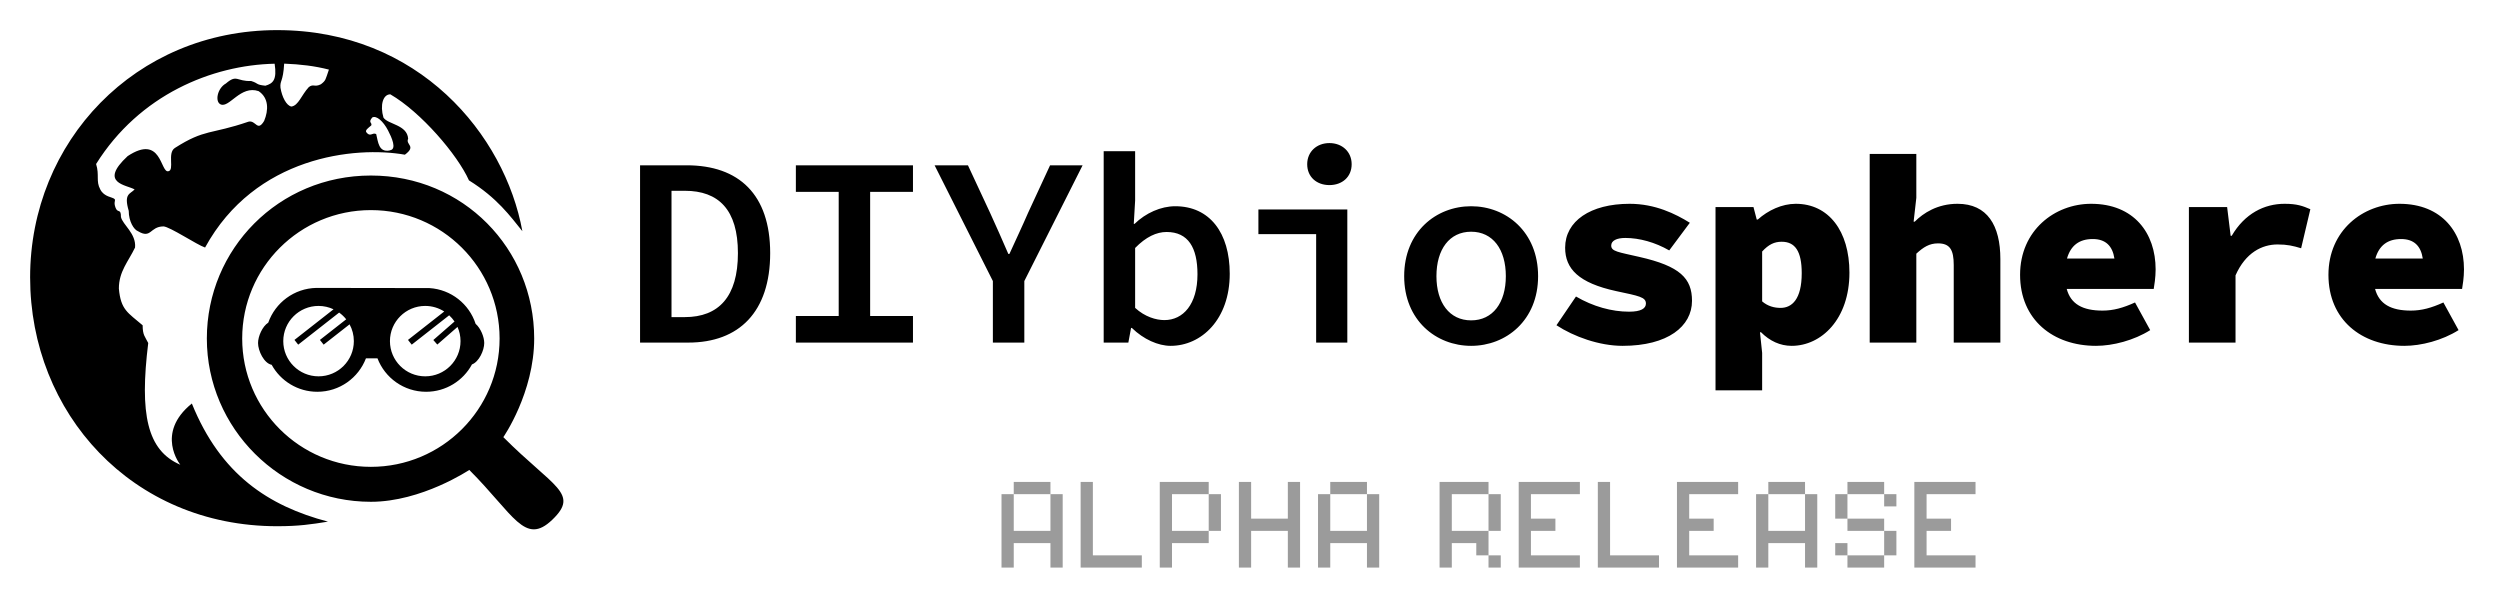 <svg xmlns="http://www.w3.org/2000/svg" width="332" height="80" viewBox="0 0 332 80">
  <defs>
    <filter id="a" width="200%" height="200%" x="-50%" y="-50%" filterUnits="objectBoundingBox">
      <feOffset dy="2" in="SourceAlpha" result="shadowOffsetOuter1"/>
      <feGaussianBlur stdDeviation="2" in="shadowOffsetOuter1" result="shadowBlurOuter1"/>
      <feColorMatrix values="0 0 0 0 0 0 0 0 0 0 0 0 0 0 0 0 0 0 0.5 0" in="shadowBlurOuter1" result="shadowMatrixOuter1"/>
      <feMerge>
        <feMergeNode in="shadowMatrixOuter1"/>
        <feMergeNode in="SourceGraphic"/>
      </feMerge>
    </filter>
  </defs>
  <g fill="none" fill-rule="evenodd" filter="url(#a)" transform="translate(4 2)">
    <path fill="#000000" d="M32.804 0C51.645 0 63.046 13.936 65.371 26.702 63.746 24.69 62.031 22.29 58.278 19.954 56.755 16.544 51.892 10.876 47.835 8.527 46.863 8.527 46.44 9.962 46.922 11.613 47.495 12.523 50.076 12.55 50.202 14.422 49.821 15.239 51.345 15.377 49.769 16.544 43.201 15.377 29.877 16.731 23.234 28.872 22.165 28.521 18.534 26.089 17.7 26.067 15.879 26.089 16.102 27.77 14.323 26.702 13.779 26.501 13.096 25.409 13.096 24.001 12.417 21.697 13.27 21.793 13.878 21.157 12.817 20.541 9.05 20.35 12.952 16.731 17.469 13.751 17.281 18.939 18.341 18.745 19.227 18.604 18.166 16.325 19.227 15.647 23.23 13.091 23.968 13.885 28.989 12.162 29.981 11.9 30.165 13.578 31.077 12.059 31.672 10.637 31.708 9.016 30.346 8.104 27.946 7.275 26.446 10.383 25.3 9.863 24.508 9.504 24.866 7.711 25.999 7.088 27.471 5.822 27.419 6.835 29.349 6.755 30.404 7.088 29.911 7.241 31.243 7.383 32.237 7.088 32.804 6.636 32.473 4.462 24.17 4.637 14.511 8.581 8.762 17.779 9.231 19.286 8.704 20.028 9.317 21.157 9.848 22.192 10.943 22.14 11.236 22.45 11.36 22.735 11.057 22.837 11.352 23.601 11.648 24.364 12.062 23.626 12.062 24.815 12.271 25.827 14.114 27.019 13.934 28.872 13.046 30.728 11.786 32.043 11.786 34.318 12.037 37.172 12.991 37.522 14.943 39.199 14.943 40.525 15.262 40.692 15.685 41.553 14.527 50.959 15.516 55.809 19.945 57.719 19.945 57.719 16.577 53.537 21.478 49.586 25.3 59.033 31.658 63.189 39.553 65.274 37.316 65.637 35.68 65.882 32.804 65.882 13.532 65.882.04848847e-15 50.858 0 32.83 0 14.802 13.963 0 32.804 0zM33.737 4.451C33.597 6.915 33.153 6.662 33.248 7.662 33.458 8.914 34.046 10.027 34.694 10.15 35.638 10.027 36.032 8.617 37.015 7.561 37.656 7.085 37.748 7.628 38.62 7.189 39.29 6.67 39.203 6.612 39.679 5.243 37.784 4.758 35.896 4.534 33.737 4.451zM45.438 11.598C44.831 12.305 45.473 12.268 45.301 12.659 44.844 13.038 44.505 13.283 44.629 13.54 45.177 14.275 45.438 13.54 45.957 13.802 46.22 14.86 46.278 16.25 47.733 15.986 47.751 15.981 47.765 15.961 47.784 15.958 48.741 15.834 48.01 14.238 47.53 13.319 46.889 12.093 45.996 11.306 45.438 11.598zM45.254 19.31C57.504 19.31 66.94 29.023 66.94 40.952 66.94 48.155 62.843 54.053 62.843 54.053 69.492 60.717 73.004 61.512 69.346 65.02 65.688 68.529 64.224 64.309 58.321 58.406 58.321 58.406 51.994 62.638 45.254 62.638 33.26 62.638 23.469 52.886 23.469 40.952 23.469 29.075 33.004 19.31 45.254 19.31zM45.254 57.997C54.694 57.997 62.346 50.365 62.346 40.95 62.346 31.535 54.694 23.902 45.254 23.902 35.815 23.902 28.163 31.535 28.163 40.95 28.163 50.365 35.815 57.997 45.254 57.997zM53.028 34.258C55.907 34.44 58.305 36.372 59.161 39.005 59.838 39.59 60.307 40.756 60.307 41.552 60.307 42.527 59.605 44.058 58.676 44.395 57.51 46.558 55.22 48.028 52.585 48.028 49.633 48.028 47.12 46.18 46.128 43.584L44.598 43.584C43.606 46.18 41.093 48.028 38.142 48.028 35.527 48.028 33.253 46.58 32.078 44.445 31.062 44.257 30.268 42.589 30.268 41.552 30.268 40.676 30.835 39.352 31.624 38.847 32.556 36.204 35.051 34.299 38.007 34.235L53.028 34.258zM47.784 41.302C47.784 43.884 49.883 45.977 52.471 45.977 55.06 45.977 57.158 43.884 57.158 41.302 57.158 40.63 57.013 39.993 56.757 39.415L54.074 41.757 53.545 41.154 56.362 38.695C56.158 38.393 55.917 38.12 55.649 37.873L50.677 41.77 50.181 41.141 54.995 37.367C54.266 36.901 53.401 36.627 52.471 36.627 49.883 36.627 47.784 38.72 47.784 41.302zM38.304 45.977C40.893 45.977 42.991 43.884 42.991 41.302 42.991 40.494 42.785 39.735 42.424 39.072L38.98 41.77 38.484 41.141 41.977 38.403C41.707 38.064 41.391 37.764 41.038 37.51L35.601 41.77 35.104 41.141 40.293 37.074C39.689 36.79 39.016 36.627 38.304 36.627 35.716 36.627 33.618 38.72 33.618 41.302 33.618 43.884 35.716 45.977 38.304 45.977zM81 41.496L81 17.952 87.192 17.952C94.14 17.952 98.28 21.84 98.28 29.616 98.28 37.428 94.14 41.496 87.408 41.496L81 41.496zM85.176 38.112L86.94 38.112C91.44 38.112 93.996 35.412 93.996 29.616 93.996 23.856 91.44 21.336 86.94 21.336L85.176 21.336 85.176 38.112zM101.691 41.496L117.243 41.496 117.243 37.968 111.555 37.968 111.555 21.48 117.243 21.48 117.243 17.952 101.691 17.952 101.691 21.48 107.379 21.48 107.379 37.968 101.691 37.968 101.691 41.496zM127.854 41.496L132.03 41.496 132.03 33.324 139.77 17.952 135.45 17.952 132.534 24.252C131.742 26.088 130.914 27.816 130.05 29.724L129.906 29.724C129.078 27.816 128.322 26.088 127.494 24.288L124.542 17.952 120.114 17.952 127.854 33.324 127.854 41.496zM151.461 41.928C149.805 41.928 147.861 41.064 146.313 39.552L146.205 39.552 145.845 41.496 142.569 41.496 142.569 16.08 146.745 16.08 146.745 22.632 146.565 25.728 146.673 25.728C148.149 24.288 150.165 23.388 152.073 23.388 156.645 23.388 159.309 26.916 159.309 32.352 159.309 38.436 155.529 41.928 151.461 41.928zM150.633 38.508C153.117 38.508 155.025 36.42 155.025 32.424 155.025 28.896 153.801 26.808 150.921 26.808 149.589 26.808 148.185 27.456 146.745 28.932L146.745 36.888C148.041 38.076 149.517 38.508 150.633 38.508zM170.784 41.496L174.924 41.496 174.924 23.82 163.116 23.82 163.116 27.096 170.784 27.096 170.784 41.496zM172.548 20.58C174.24 20.58 175.5 19.5 175.5 17.808 175.5 16.152 174.24 15 172.548 15 170.856 15 169.596 16.152 169.596 17.808 169.596 19.5 170.856 20.58 172.548 20.58zM191.367 41.928C186.723 41.928 182.475 38.544 182.475 32.676 182.475 26.772 186.723 23.388 191.367 23.388 196.011 23.388 200.259 26.772 200.259 32.676 200.259 38.544 196.011 41.928 191.367 41.928zM191.367 38.544C194.247 38.544 195.975 36.204 195.975 32.676 195.975 29.112 194.247 26.772 191.367 26.772 188.487 26.772 186.759 29.112 186.759 32.676 186.759 36.204 188.487 38.544 191.367 38.544zM211.482 41.928C217.494 41.928 220.698 39.336 220.698 35.952 220.698 32.964 219.114 31.344 213.714 30.12 210.906 29.472 209.97 29.4 209.97 28.608 209.97 27.96 210.69 27.6 211.842 27.6 213.714 27.6 215.802 28.176 217.674 29.256L220.41 25.584C218.502 24.396 215.802 23.064 212.418 23.064 207.198 23.064 203.85 25.368 203.85 28.896 203.85 31.704 205.65 33.576 210.618 34.656 213.642 35.304 214.578 35.448 214.578 36.312 214.578 36.96 213.93 37.392 212.346 37.392 210.042 37.392 207.558 36.708 205.29 35.376L202.698 39.192C205.002 40.704 208.386 41.928 211.482 41.928zM223.821 47.832L223.821 23.496 228.861 23.496 229.293 25.152 229.437 25.152C230.805 23.928 232.641 23.064 234.477 23.064 238.833 23.064 241.605 26.664 241.605 32.208 241.605 38.4 237.861 41.928 233.937 41.928 232.389 41.928 231.021 41.28 229.869 40.128L229.725 40.128 230.013 42.864 230.013 47.832 223.821 47.832zM232.461 36.888C233.973 36.888 235.269 35.736 235.269 32.28 235.269 29.328 234.369 28.104 232.605 28.104 231.633 28.104 230.877 28.464 230.013 29.4L230.013 36.024C230.769 36.672 231.633 36.888 232.461 36.888zM244.296 41.496L250.488 41.496 250.488 29.688C251.424 28.824 252.216 28.32 253.368 28.32 254.952 28.32 255.456 29.184 255.456 31.2L255.456 41.496 261.648 41.496 261.648 30.408C261.648 25.944 259.92 23.064 255.96 23.064 253.296 23.064 251.424 24.288 250.272 25.44L250.128 25.44 250.488 22.272 250.488 16.44 244.296 16.44 244.296 41.496zM274.347 41.928C268.659 41.928 264.267 38.472 264.267 32.496 264.267 26.592 268.875 23.064 273.699 23.064 279.387 23.064 282.267 26.952 282.267 31.776 282.267 32.856 282.087 33.936 282.015 34.368L270.459 34.368C270.999 36.384 272.583 37.248 275.211 37.248 276.651 37.248 277.947 36.888 279.531 36.168L281.547 39.84C279.387 41.208 276.579 41.928 274.347 41.928zM273.915 27.744C272.151 27.744 270.999 28.572 270.495 30.336L276.795 30.336C276.543 28.644 275.607 27.744 273.915 27.744zM286.686 41.496L292.878 41.496 292.878 32.568C294.21 29.544 296.406 28.464 298.458 28.464 299.754 28.464 300.51 28.644 301.59 28.968L302.814 23.784C301.806 23.352 301.05 23.064 299.394 23.064 296.694 23.064 294.102 24.36 292.374 27.312L292.23 27.312 291.762 23.496 286.686 23.496 286.686 41.496zM315.297 41.928C309.609 41.928 305.217 38.472 305.217 32.496 305.217 26.592 309.825 23.064 314.649 23.064 320.337 23.064 323.217 26.952 323.217 31.776 323.217 32.856 323.037 33.936 322.965 34.368L311.409 34.368C311.949 36.384 313.533 37.248 316.161 37.248 317.601 37.248 318.897 36.888 320.481 36.168L322.497 39.84C320.337 41.208 317.529 41.928 315.297 41.928zM314.865 27.744C313.101 27.744 311.949 28.572 311.445 30.336L317.745 30.336C317.493 28.644 316.557 27.744 314.865 27.744z"/>
    <path fill="#9B9B9B" d="M129,61.625 L130.625,61.625 L130.625,66.5 L135.5,66.5 L135.5,61.625 L137.125,61.625 L137.125,71.375 L135.5,71.375 L135.5,68.125 L130.625,68.125 L130.625,71.375 L129,71.375 L129,61.625 Z M130.625,60 L135.5,60 L135.5,61.625 L130.625,61.625 L130.625,60 Z M139.508,60 L141.133,60 L141.133,69.75 L147.633,69.75 L147.633,71.375 L139.508,71.375 L139.508,60 Z M156.517,61.625 L158.142,61.625 L158.142,66.5 L156.517,66.5 L156.517,61.625 Z M150.017,60 L156.517,60 L156.517,61.625 L151.642,61.625 L151.642,66.5 L156.517,66.5 L156.517,68.125 L151.642,68.125 L151.642,71.375 L150.017,71.375 L150.017,60 Z M160.525,60 L162.15,60 L162.15,64.875 L167.025,64.875 L167.025,60 L168.65,60 L168.65,71.375 L167.025,71.375 L167.025,66.5 L162.15,66.5 L162.15,71.375 L160.525,71.375 L160.525,60 Z M171.033,61.625 L172.658,61.625 L172.658,66.5 L177.533,66.5 L177.533,61.625 L179.158,61.625 L179.158,71.375 L177.533,71.375 L177.533,68.125 L172.658,68.125 L172.658,71.375 L171.033,71.375 L171.033,61.625 Z M172.658,60 L177.533,60 L177.533,61.625 L172.658,61.625 L172.658,60 Z M193.675,69.75 L195.3,69.75 L195.3,71.375 L193.675,71.375 L193.675,69.75 Z M193.675,61.625 L195.3,61.625 L195.3,66.5 L193.675,66.5 L193.675,61.625 Z M187.175,60 L193.675,60 L193.675,61.625 L188.8,61.625 L188.8,66.5 L193.675,66.5 L193.675,69.75 L192.05,69.75 L192.05,68.125 L188.8,68.125 L188.8,71.375 L187.175,71.375 L187.175,60 Z M197.683,60 L205.808,60 L205.808,61.625 L199.308,61.625 L199.308,64.875 L202.558,64.875 L202.558,66.5 L199.308,66.5 L199.308,69.75 L205.808,69.75 L205.808,71.375 L197.683,71.375 L197.683,60 Z M208.192,60 L209.817,60 L209.817,69.75 L216.317,69.75 L216.317,71.375 L208.192,71.375 L208.192,60 Z M218.7,60 L226.825,60 L226.825,61.625 L220.325,61.625 L220.325,64.875 L223.575,64.875 L223.575,66.5 L220.325,66.5 L220.325,69.75 L226.825,69.75 L226.825,71.375 L218.7,71.375 L218.7,60 Z M229.208,61.625 L230.833,61.625 L230.833,66.5 L235.708,66.5 L235.708,61.625 L237.333,61.625 L237.333,71.375 L235.708,71.375 L235.708,68.125 L230.833,68.125 L230.833,71.375 L229.208,71.375 L229.208,61.625 Z M230.833,60 L235.708,60 L235.708,61.625 L230.833,61.625 L230.833,60 Z M239.717,61.625 L241.342,61.625 L241.342,64.875 L239.717,64.875 L239.717,61.625 Z M246.217,66.5 L247.842,66.5 L247.842,69.75 L246.217,69.75 L246.217,66.5 Z M241.342,69.75 L246.217,69.75 L246.217,71.375 L241.342,71.375 L241.342,69.75 Z M239.717,68.125 L241.342,68.125 L241.342,69.75 L239.717,69.75 L239.717,68.125 Z M241.342,64.875 L246.217,64.875 L246.217,66.5 L241.342,66.5 L241.342,64.875 Z M246.217,61.625 L247.842,61.625 L247.842,63.25 L246.217,63.25 L246.217,61.625 Z M241.342,60 L246.217,60 L246.217,61.625 L241.342,61.625 L241.342,60 Z M250.225,60 L258.35,60 L258.35,61.625 L251.85,61.625 L251.85,64.875 L255.1,64.875 L255.1,66.5 L251.85,66.5 L251.85,69.75 L258.35,69.75 L258.35,71.375 L250.225,71.375 L250.225,60 Z"/>
  </g>
</svg>
